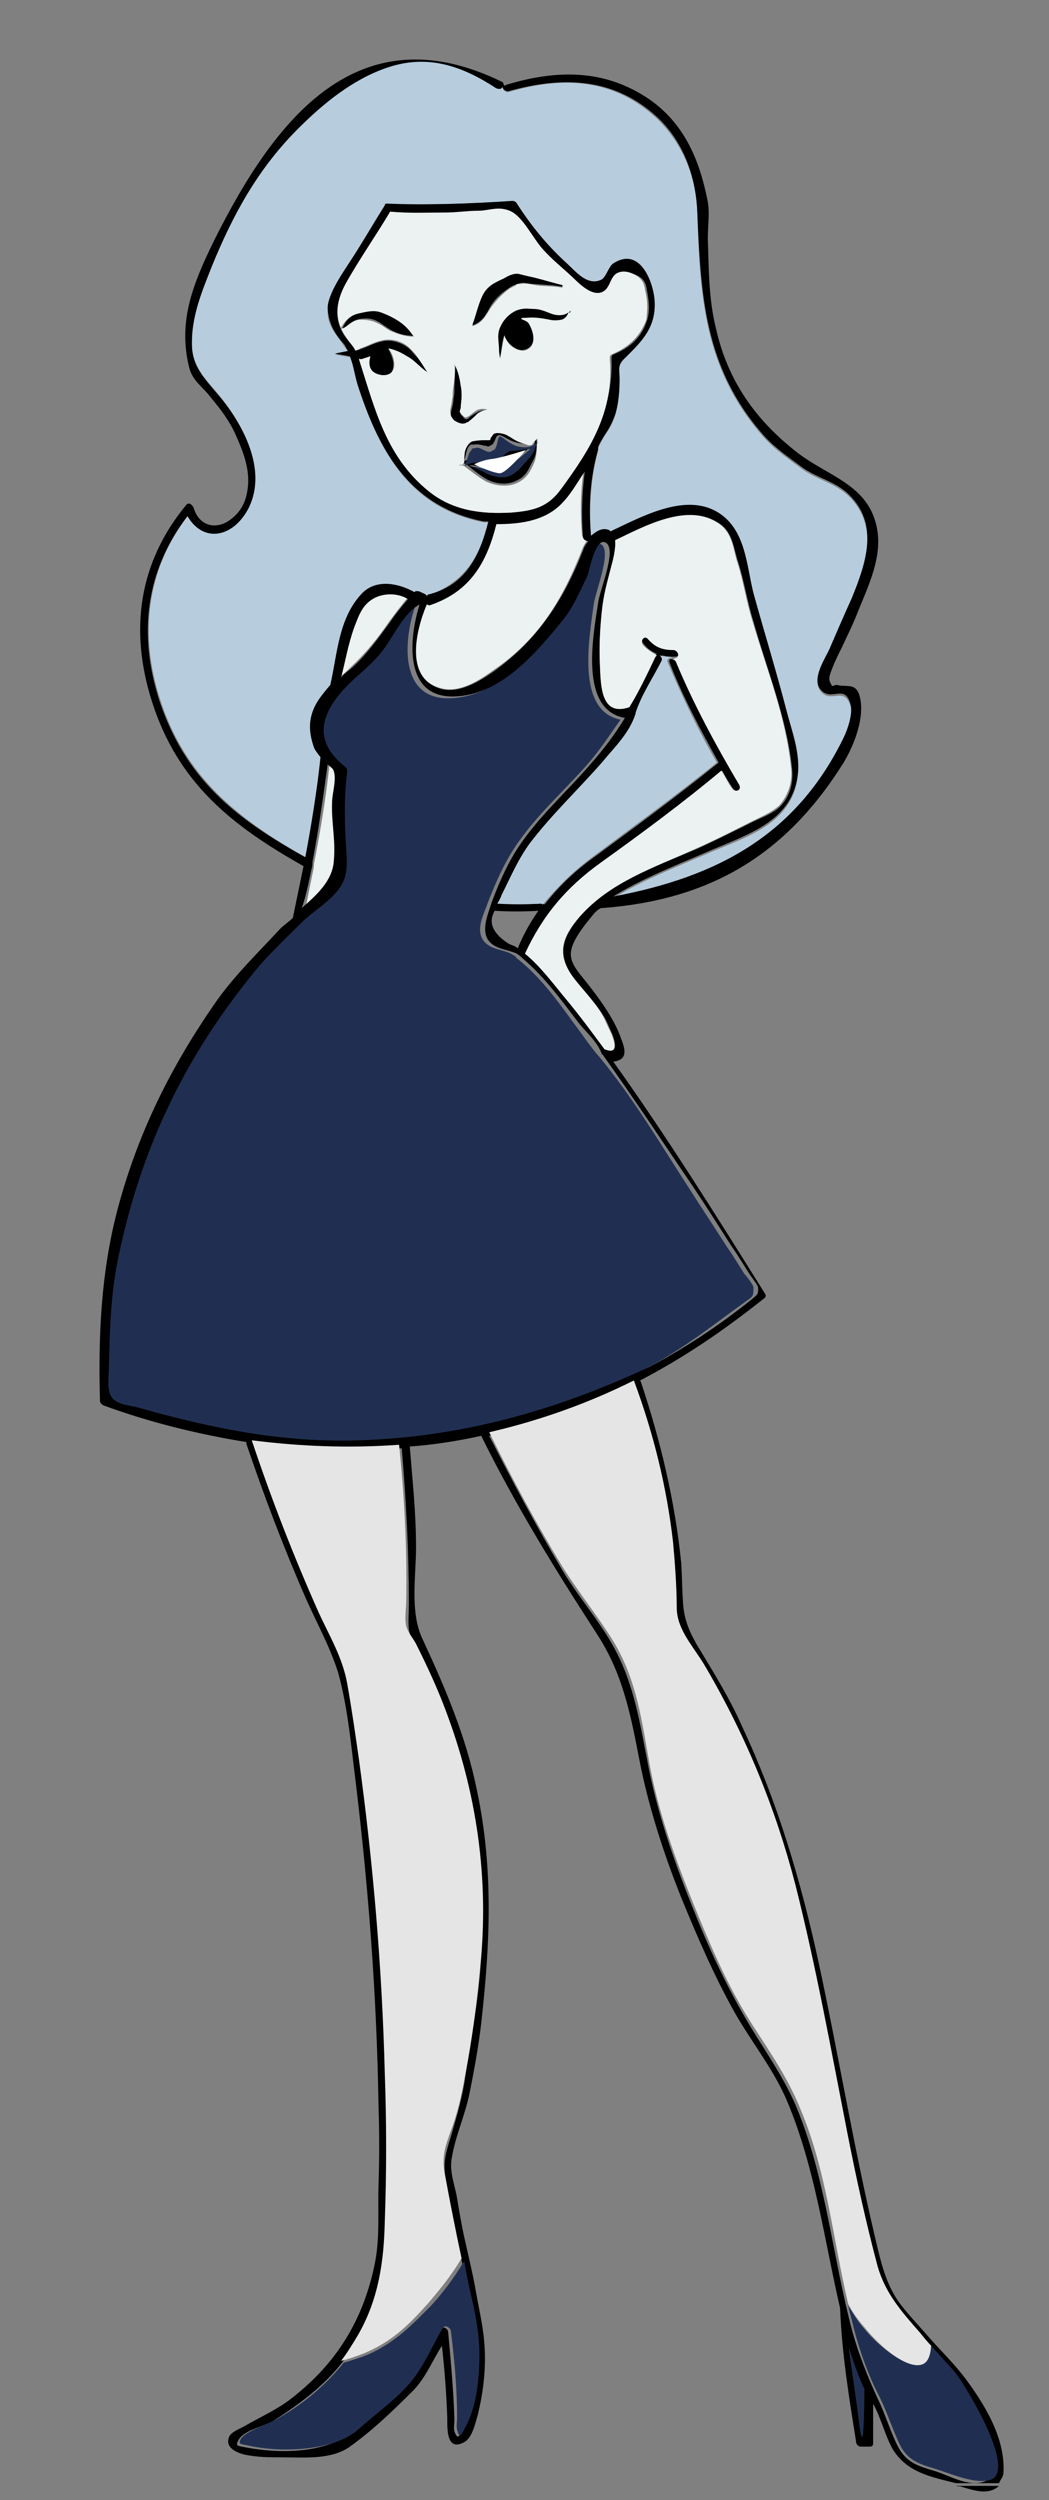 <?xml version="1.0" encoding="utf-8"?>
<!-- Generator: Adobe Illustrator 22.1.0, SVG Export Plug-In . SVG Version: 6.00 Build 0)  -->
<svg version="1.1" id="Layer_2_1_" xmlns="http://www.w3.org/2000/svg" xmlns:xlink="http://www.w3.org/1999/xlink" x="0px" y="0px"
	 viewBox="0 0 117.5 280" style="enable-background:new 0 0 117.5 280;" xml:space="preserve">
<rect x="0" y="0" width="117.5" height="280" fill="#808080" stroke="none"/>
<style type="text/css">
	.st0{fill:#EBF2F1;}
	.st1{fill:#B7CDDE;}
	.st2{fill:#202F51;}
	.st3{fill:none;}
	.st4{fill:#E5E5E5;}
	.st5{fill:#FFFFFF;}
</style>
<g>
	<g>
		<path class="st0" d="M39.7,70c-0.7,1.9-1.1,3.8-1.5,5.7c0.4-0.3,0.7-0.6,1.1-1c1.7-1.6,3-3.2,4.3-5.1c0.6-0.8,1.4-1.9,2.1-2.7
			c-1.2-0.5-2.5-0.7-3.8-0.1S40.1,68.8,39.7,70z"/>
		<path class="st0" d="M62.6,56.6c-1.9,1.7-4.5,1.9-7,2c-1.1,4.5-3.1,7.6-7.6,9.1c-0.1,0-0.2-0.1-0.3-0.1c-1.3,3.1-2.4,8.5,1.8,9.5
			c2,0.5,4.2-0.9,5.7-2c5.2-3.5,7.9-8.1,10.1-13.8c0.1-0.2,0.3-0.6,0.5-0.8c-0.2-0.1-0.5-0.2-0.6-0.5c-0.2-2.5-0.2-4.9,0.2-7.4
			C64.6,54,63.9,55.4,62.6,56.6z"/>
		<path class="st0" d="M37.6,96.4c0.1-2.3-0.4-4.3-0.2-6.4c0.1-1,0.5-2.7,0.2-3.4c-0.3-0.7-0.4-0.4-0.7-0.9c-0.4,3.7-1,7.3-1.7,10.9
			c-0.1,0.3,0,0.4-0.1,0.8c-0.3,1.4-0.6,3-0.9,4.4C35.7,100.4,37.5,98.7,37.6,96.4z"/>
		<path class="st1" d="M36,84.9c-0.3-0.3-0.5-0.6-0.7-1c-0.4-1.1-0.6-2.2-0.4-3.3c0.3-1.6,1.2-2.6,2.2-3.8c0.8-3.6,0.9-7.4,3.5-10.2
			c1.5-1.6,4-1.2,5.8-0.2c0.1,0,0.1-0.1,0.2-0.1s0.4,0,0.5,0.1s0.5,0.2,0.6,0.3c0.1,0.1,0.1,0.1,0.1,0.1l0.1-0.1
			c4-1.4,5.8-4.2,6.8-8.2c-0.2,0-0.3,0-0.5,0c-8.1-1.6-11.5-7.5-14-14.9c-0.5-1.4-0.5-2.3-1-3.6c-0.6-0.1-1.1-0.2-1.7-0.3
			c0.5-0.1,1-0.2,1.5-0.2c-0.1-0.3-0.3-0.5-0.5-0.8c-0.9-1.4-1.9-2.2-1.8-4.1c0.1-1.9,1.5-3.7,2.5-5.3c1.4-2.1,2.5-4.2,3.9-6.3l0,0
			l0,0c0.1-0.1-0.4,0,0.2-0.1c-0.3,0,0,0,0,0c0.4,0-1.6,0,0.4,0c-1.1,0,0,0,0,0c1.9,0,10.7,0,13.6-0.4c0.1,0,0.5,0.1,0.6,0.3
			c1.6,2.5,3.3,4.6,5.6,6.7c0.9,0.9,2.3,2.7,3.9,1.8c0.5-0.3,0.8-1.4,1.3-1.8c2.8-1.9,4.4,1.7,4.6,3.9c0.3,3.1-1.2,4.7-3.2,6.6
			c-1,1-0.7,1.3-0.7,2.5S69.3,45,69,46.2c-0.2,0.8-0.6,1.6-1,2.2s-0.7,1.1-1,1.8c0,0.1,0,0.2,0,0.3c-0.9,3.2-1,6.4-0.8,9.7
			c0.6-0.6,1.3-1,2.1-0.6c0,0,0,0.1,0.1,0.1c3.4-1.6,8.1-4.2,11.7-2.3s3.5,6.4,4.4,9.6c1.2,4.4,2.3,8.2,3.5,12.4
			c0.7,2.4,1.6,4.6,1.4,7.1c-0.4,5.8-5.8,7.2-10.4,9.2c-3.5,1.5-6.8,2.8-10,4.7c-0.1,0.1-0.2,0.1-0.3,0.2
			c11.7-2.2,20.4-6.9,25.8-17.8c0.5-1,1-2.7,0.8-3.6c-0.7-2.5-2.2-0.3-3.4-1.8c-1-1.3,0.5-3.3,1-4.5c0.9-2,1.7-3.6,2.5-5.7
			c1.6-3.9,3.1-8.2-0.3-11.6c-1.5-1.5-3.7-1.9-5.3-3.1c-1.6-1.2-3.1-2.2-4.4-3.7c-6.5-7.5-7-15.4-7.3-25c-0.1-3.9-1.6-7.7-4.5-10.5
			c-4.8-4.5-10.5-4.8-16.6-3c-0.3,0.1-0.7-0.2-0.7-0.5c-0.2,0.2-0.3,0.2-0.6,0C51.8,7.3,47.8,6,43.3,7.5c-3.9,1.3-7.1,4-9.9,6.8
			c-4.5,4.5-7.3,9.7-9.7,15.5c-1.1,2.8-2.2,5.7-2.2,8.7c0,2.5,1.4,3.8,3,5.7c2.8,3.4,5.3,8.3,3.4,12.5c-1.6,3.5-5,4.1-6.8,1
			c-4.7,6.1-5.5,13.3-3.2,20.5C20.7,87,26.5,91.6,34.2,96C34.9,92.4,35.4,88.7,36,84.9z"/>
		<path class="st2" d="M96.1,270.2c0.1,0.9,0.5,4.4,0.6,1.7c0.1-1.3,0.1-3.1,0.1-4.5c-0.6-1.5-1.2-3-1.7-4.5
			C95.4,265.3,95.8,267.9,96.1,270.2z"/>
		<path class="st2" d="M83.6,145.7c0.7-0.5,0.8-0.5,0.8-1.5c0-0.3-0.8-1.3-1-1.5c-0.7-1.1-1.3-2.1-2-3.1c-1.4-2.2-2.8-4.3-4.2-6.5
			c-3.3-5.1-6.3-10.2-10.2-14.9l-0.1-0.1c-1-1.2-1.7-2.3-2.7-3.6c-1.8-2.5-3.7-5.1-6.2-7.1c-0.1-0.1-0.2-0.1-0.2-0.2
			s-0.3-0.2-0.4-0.3c-1-0.6-2.4-0.5-3.2-1.5s-0.3-2.4,0.1-3.4c0.2-0.5,0.2-0.5,0.3-0.8c0.7-1.8,1.5-3.7,2.5-5.4
			c2.3-3.9,5.7-6.8,8.7-10.2c1.4-1.6,2.5-3.3,3.7-5c-5-1-3.5-9.1-3-12.9c0.2-1.5,2-5.8,0.9-6.7s-1.8,3.2-2.1,3.7
			c-1,1.7-1.6,3.4-2.8,5c-3.1,3.8-6.9,8.4-12.2,8.5c-5.6,0.1-5.1-6.5-3.8-10.3c-1.6,0.8-2.9,3.5-3.8,4.8c-1.3,1.7-2.3,2.5-3.7,3.8
			c-3.3,3.1-4.8,6.5-0.8,9.7c0.2,0.1,0.2,0.4,0.2,0.5c-0.5,3.1-0.2,5.9-0.1,9c0,1.4,0.2,2.8-0.8,4.1c-1,1.3-2.8,2.5-4.1,3.7l0,0
			c-0.1,0.1-0.1,0.1-0.2,0.2c-1.6,1.5-3.2,3-4.6,4.7c-8.1,9.8-13.2,20.1-15.8,32.6c-0.9,4.2-0.9,8.3-1.1,12.5c0,1-0.3,2.8,0.4,3.5
			s2.3,0.9,3.1,1.1c8.2,2.3,16.2,3.9,24.7,3.6c11.3-0.3,21.8-3.1,31.8-8.1C76.3,151.3,79.7,148.5,83.6,145.7z"/>
		<path d="M107.7,278.5c1.4,0.4,3,1,4.2-0.1c-1.6,0-3.2,0-4.8,0C107.3,278.5,107.5,278.4,107.7,278.5z"/>
		<path d="M108.3,266.6c-1.4-1.9-2.9-3.3-4.3-4.9c-1.2-1.4-2.4-2.6-3.4-4c-1.5-2.2-2-4.7-2.6-7.2c-2.4-10.2-4.1-20.5-6.3-30.7
			c-2-9.2-4.6-18-8.6-26.5c-1.4-3.2-3.3-6.2-5.1-9.2c-0.9-1.6-1.4-2.9-1.5-4.7c-0.1-1.5-0.1-2.9-0.2-4.4c-0.7-6.9-2.3-13.6-4.5-20.2
			c0-0.1-0.1-0.1-0.1-0.2c5-2.6,9.5-5.7,13.9-9.2c0.2-0.1,0.2-0.4,0.1-0.5c-5.5-8.8-11-17.6-17-26c1.4-0.2,1.5-1,0.9-2.5
			c-0.8-2.4-2.7-4.9-4.4-7c-1.3-1.6-1.7-2.5-0.7-4.3c0.4-0.7,0.9-1.4,1.4-2s0.8-1.1,1.4-1.4h0.1c12.1-0.9,20.6-5.9,27.1-16.3
			c1.2-2,2.4-5.1,1.8-7.4c-0.4-1.6-1.5-1-2.6-1.3c-0.2,0-0.4,0.2-0.5,0.1c-0.5-0.7-0.3-1.1,0-1.9s0.7-1.6,1.1-2.4
			c0.6-1.3,1.3-2.7,1.8-4c1.2-3,2.8-6.2,2.1-9.5c-1-4.8-5.6-5.7-9-8.4c-4.6-3.6-7.7-8-9-13.8c-0.8-3.2-0.8-6.4-0.9-9.5
			c-0.1-1.8,0.3-3.4-0.1-5.1c-0.9-4.4-2.6-8.4-6.5-11.1c-5-3.4-10.4-3.3-16-1.6c-0.1,0-0.1,0.1-0.2,0.1c-0.1-0.1-0.1-0.3-0.2-0.4
			C40,1.2,30.7,13.5,24,26.9c-2.4,4.9-4.1,9.1-2.8,14.3c0.4,1.5,1.5,2.1,2.4,3.3c1,1.2,2.1,2.6,2.8,4.2c0.9,2,1.7,4.1,1.3,6.3
			c-0.2,1.3-0.8,2.4-1.9,3.2c-1.6,1.2-3.5,0.7-4.1-1.3c-0.1-0.3-0.5-0.7-0.8-0.4c-5.4,6.5-6.4,14.1-3.9,22c2.9,9.2,9,14,17,18.5
			c-0.4,1.9-0.8,3.9-1.2,5.8l0,0c-0.4,0.4-1,0.8-1.4,1.2c-2.4,2.6-4.9,5-7,7.9c-5.2,7.4-9,15-11.3,23.8c-1.8,7-2.1,14-1.9,21.2
			c0,0.2,0.2,0.4,0.4,0.5c5.2,1.9,10.5,3.2,16,4.1c0,0.1,0,0.1,0,0.2c2,5.9,4.2,11.7,6.7,17.4c1.2,2.7,2.7,5.4,3.6,8.3
			c0.9,3.3,1.3,6.8,1.7,10.2c1.6,12.8,2.6,25.4,2.8,38.3c0.1,2.9,0.1,5.8,0,8.8s0.2,6.1-0.5,9.2c-1.3,6-4.2,10.7-9,14.5
			c-1.7,1.4-3.6,2.2-5.5,3.3c-0.5,0.3-1.7,0.7-1.8,1.4c-0.3,1.1,1,1.6,1.8,1.8c1.5,0.3,2.7,0.3,4.2,0.3c2.5,0,5.5,0.3,7.6-1.2
			c2.5-1.8,4.7-3.9,6.8-6c1.6-1.5,2.3-3.4,3.5-5.3c0.3,2.7,0.5,5.3,0.6,8.1c0,1.2-0.1,3.8,1.9,2.7c0.9-0.5,1.2-2,1.5-3
			c0.6-2.4,0.9-4.9,0.8-7.3c-0.1-2.4-0.6-4.3-1-6.6c-0.4-2.3-1-4.6-1.5-7c-0.2-1.1-0.4-2.1-0.6-3.4c-0.2-1.3-0.9-3-0.6-4.5
			c0.4-2.5,1.5-4.8,2-7.3s1-5.2,1.3-7.8c1-8.9,1.4-17.3-0.5-26.2c-1.2-5.9-3.5-11.3-6.1-16.9c-1.4-3-0.7-7-0.7-10.2
			c0-3.9-0.4-7.5-0.7-11.3c2.7-0.2,5.3-0.6,8-1.2c3.8,7.7,8.3,15,12.9,22.1c2.9,4.4,3.8,8.9,4.8,14.1c1,5.2,2.7,10.5,4.7,15.5
			c1.8,4.4,3.7,8.8,6,12.9c2,3.5,4.4,6.4,5.9,10c3.1,7.4,4.1,15.3,5.9,23.1c0.2,5.1,1,10,1.8,15c0,0.2,0.2,0.5,0.5,0.5s0.7,0,1,0
			s0.4-0.1,0.4-0.4c0-1.4,0-2.9,0-4.4c0.9,1.6,1.3,3.5,2.2,5.1c1.6,2.6,4.3,3.1,7.1,3.8c1.6,0,3.2,0,4.8,0c0.2-0.5,0.5-0.7,0.5-1.2
			C112.6,273.2,110.5,269.6,108.3,266.6z M64.9,102.7c-1.9,2.3-2.5,4.1-0.8,6.6c1.1,1.6,2.7,3,3.7,4.8c0.2,0.4,0.3,0.6,0.6,1.3
			c0.3,0.6,1.2,2.9-0.6,2.1c-1.4-1.9-2.8-3.8-4.3-5.6c-1.5-1.8-2.8-3.6-4.6-5.1c2-4.4,4.7-7.4,8.5-10.2c4.6-3.3,9.2-6.6,13.5-10.3
			c0.3,0.6,0.8,1.4,1.2,2s1.1,0.2,0.8-0.4c-2.6-4.4-5.1-9-7-13.8c-0.2-0.5-1.1-0.5-0.9,0.1c1.5,3.9,3.5,7.6,5.5,11.2
			c-4.7,3.8-9.6,7.4-14.5,11c-2,1.5-3.5,3-5,4.9c-0.1-0.1-0.2-0.1-0.3-0.1c-1.6,0.1-3.2,0-4.8,0c0.2-0.3,0.4-0.7,0.5-1
			c0.9-2,1.8-3.9,3.1-5.7c2.5-3.3,5.5-6,8.2-9.2c1.4-1.7,2.9-3.2,3.7-5.4v-0.1c0.6-2.1,2-3.8,2.9-5.8c0.1-0.2,0-0.5-0.2-0.6
			c0.6,0.1,1.2,0.2,1.8,0.1c0.6-0.2,0.3-0.9-0.3-0.9c-1.1,0.1-2-0.3-2.8-1.2C72.2,71,71.7,71.5,72,72c0.4,0.5,0.9,1,1.6,1.2
			c-0.1,0-0.2,0.1-0.2,0.2c-0.9,1.9-1.8,3.8-2.9,5.7c-3.2,1.1-3.2-2.5-3.3-4.6c-0.1-2.2,0-4,0.2-6s0.6-3.3,1.1-5.2
			c0.2-0.7,0.5-2,0.4-2.8c3.5-1.7,8.2-4.3,11.8-1.8c1.4,1,1.5,2.8,2,4.3c0.7,2.2,1,4.4,1.7,6.6c1.5,5.4,3.7,10.7,4.3,16.3
			c0.2,1.5-0.1,3.1-1.2,4.3c-0.8,0.9-2.1,1.3-3.1,1.8c-2.2,1.1-4.2,2.1-6.4,3.1C73.3,97.1,68.3,98.8,64.9,102.7z M58,106.2
			c-0.5-0.4-0.8-0.3-1.3-0.7c-0.6-0.4-1.5-1.2-1.6-2.1c-0.1-0.5,0.1-1,0.3-1.4c1.6,0.1,3.3,0.1,4.9,0
			C59.4,103.3,58.6,104.7,58,106.2z M17.8,78.3C15.5,71,16.3,63.9,21,57.8c1.8,3.1,5.2,2.4,6.9-1c2-4.2-0.6-9.2-3.4-12.5
			c-1.6-1.9-3-3.3-3-5.7c-0.1-3.1,1.1-5.9,2.2-8.7c2.4-5.9,5.2-11,9.7-15.5c2.8-2.8,6.1-5.5,9.9-6.8c4.6-1.6,8.5-0.2,12.3,2.3
			C56,10,56.1,10,56.3,9.7c0,0.3,0.4,0.6,0.7,0.5c6.1-1.7,11.8-1.5,16.6,2.9c2.9,2.7,4.3,6.5,4.5,10.5c0.4,9.5,0.8,17.5,7.3,25
			c1.3,1.5,2.8,2.5,4.4,3.7s3.8,1.6,5.3,3.1c3.4,3.3,1.9,7.7,0.3,11.6c-0.9,2-1.6,3.6-2.5,5.7c-0.5,1.1-2,3.3-1,4.5
			c1.2,1.5,2.8-0.8,3.4,1.8c0.2,0.9-0.3,2.6-0.8,3.6c-5.3,10.9-14.1,15.6-25.8,17.8c0.1-0.1,0.2-0.1,0.3-0.2c3.2-1.9,6.5-3.2,10-4.7
			c4.5-2,10-3.4,10.4-9.2c0.1-2.4-0.8-4.7-1.4-7.1c-1.1-4.2-2.3-8.1-3.5-12.4c-0.9-3.1-0.8-7.7-4.4-9.6s-8.3,0.7-11.7,2.3
			c-0.1,0-0.1-0.1-0.1-0.1c-0.8-0.4-1.5,0.1-2.1,0.6c-0.3-3.3-0.1-6.5,0.8-9.7c0-0.1,0-0.2,0-0.3c0.3-0.6,0.6-1.1,1-1.7
			c0.4-0.6,0.8-1.5,1-2.2c0.3-1.1,0.4-2.5,0.4-3.6c0-1.3-0.3-1.6,0.7-2.5c1.9-1.9,3.5-3.5,3.2-6.6c-0.3-2.3-1.8-5.7-4.6-3.9
			c-0.5,0.3-0.8,1.5-1.3,1.8c-1.6,0.8-2.9-0.9-3.9-1.8c-2.2-2-4-4.2-5.6-6.7c-0.1-0.2-0.3-0.3-0.5-0.3c-4.7,0.3-9.4,0.5-14.1,0.3
			l0,0c-0.1,0-0.1,0.1-0.1,0l0,0c0-0.1-0.1,0.2-0.1,0.2l0,0l0,0c0,0-3.2,5.3-3.9,6.3c-0.5,0.8-2.5,3.6-2.5,5.2
			c0.1,1.6,0.7,2.8,1.8,4c0.2,0.2,0.3,0.6,0.5,0.8c-0.5,0.1-1,0.2-1.5,0.3c0.6,0.1,1.1,0.2,1.7,0.3c0.5,1.3,0.5,2.1,1,3.6
			c2.4,7.3,5.9,13.3,14,14.9c0.1,0,0.4,0,0.5,0c-1,4-2.6,7.2-6.8,8.2c0,0,0,0.1-0.1,0.1s0,0-0.1-0.1s-0.4-0.2-0.6-0.3
			c-0.1-0.1-0.4-0.1-0.5-0.1s-0.1,0.1-0.2,0.1c-1.8-1-4.3-1.5-5.9,0.2c-2.6,2.8-2.7,6.7-3.5,10.2c-1,1.2-1.9,2.2-2.2,3.8
			c-0.2,1.1,0,2.2,0.4,3.3c0.2,0.4,0.5,0.7,0.7,1c-0.4,3.8-1,7.5-1.7,11.2C26.4,91.7,20.7,87.2,17.8,78.3z M65.3,60.1
			c0,0.3,0.3,0.5,0.6,0.5c-0.2,0.3-0.4,0.5-0.5,0.8c-2.2,5.7-5.1,10.2-10.1,13.8c-1.6,1.1-3.7,2.4-5.7,2c-4.3-1-3.1-6.4-1.8-9.5
			c0.1,0,0.2,0.1,0.3,0.1c4.5-1.5,6.4-4.7,7.5-9.1c2.5,0,5.1-0.3,7-2c1.3-1.2,2-2.6,2.9-3.9C65.2,55.2,65.1,57.6,65.3,60.1z
			 M62.8,54.7c-1.5,2.1-3.1,2.5-5.5,2.7C54,57.6,50.8,57.2,48,55c-4.7-3.8-6-9.2-7.8-14.8c0.2,0,0.1,0,0.3,0s0.6-0.2,0.9-0.3
			c-0.2,0.7-0.2,1.4,0.4,1.9c0.6,0.5,1.7,0.6,2.1-0.2c0.4-0.8,0-1.8-0.4-2.5c0.8,0.2,1.4,0.4,2.1,0.9c0.7,0.5,1.5,1.4,2.3,1.8
			c-0.4-0.6-0.7-1.3-1.2-1.8c-0.3-0.3-0.5-0.6-0.8-0.9c-0.8-0.7-2-1.1-3-0.9c-1,0.2-1.6,0.6-2.5,0.9c-0.2,0.1-0.4,0.1-0.6,0.2
			c-0.2-0.5-0.6-0.9-1-1.4c-1.4-1.9-1.3-3.9-0.1-6c1.5-2.7,3.4-5.4,5-8.1c2.1,0.1,4.1,0.1,6.2,0.1c1.2,0,2.4-0.1,3.7-0.2
			c1.2-0.1,2.5-0.6,3.7,0.1c1.5,0.8,2.3,2.8,3.5,4.1c1.2,1.3,2.5,2.4,3.8,3.6c0.7,0.6,1.7,1.5,2.6,1.3c1.3-0.2,1-1.7,2.1-2.2
			c0.7-0.3,2.1,0.1,2.6,0.6s0.5,1,0.6,1.5c0.2,1.1,0.3,2.1,0,3.1c-0.6,2-2,3.2-3.8,3.9c-0.2,0.1-0.2,0.3-0.2,0.5
			C68.7,46,66,50.2,62.8,54.7z M45.7,67.1c-0.7,0.8-1.5,1.8-2.1,2.7c-1.4,1.9-2.6,3.6-4.3,5.1c-0.4,0.3-0.8,0.6-1.1,1
			c0.5-1.9,0.8-3.8,1.5-5.7c0.5-1.3,0.9-2.5,2.2-3.2C43,66.4,44.6,66.4,45.7,67.1z M34.9,97.3C35,97,35,96.8,35,96.5
			c0.7-3.6,1.2-7.3,1.7-10.9c0.3,0.3,0.6,0.4,0.7,0.8c0.3,1-0.2,2.5-0.2,3.4c-0.1,2.3,0.4,4.2,0.2,6.5c-0.1,2.3-1.9,3.9-3.6,5.4
			C34.3,100.3,34.6,98.7,34.9,97.3z M46.8,184.6c1.2,2.4,2.3,4.7,3.2,7.2c3.2,9.4,4.6,18.7,3.8,28.7c-0.3,4.2-1.1,8.1-1.7,12.2
			c-0.3,2.2-1,4.5-1.6,6.6c-0.5,1.6-0.9,2.8-0.6,4.5c0.8,4.5,1.8,9,2.6,13.6c0.4,2.3,0.9,4.2,0.9,6.7s-0.4,5.5-1.5,7.8
			c-0.4,0.8-0.6,1.5-1,0.4c-0.1-0.4,0-0.9,0-1.3c-0.1-3.3-0.4-6.5-0.7-9.8c0-0.4-0.6-0.8-0.9-0.3c-1.2,1.9-1.8,3.9-3.4,5.7
			c-1.9,2.1-3.9,3.8-6.3,5.7c-3.2,2.5-8.3,2.5-12,1.8c-0.9-0.2-1.3-0.1-0.9-0.8c0.6-1.2,3.1-1.6,4.1-2.3c3.9-2.5,7.1-5.1,9.3-9.1
			s2.9-8.2,3.1-12.7c0.2-5.5,0.2-11.1,0.1-16.6c-0.3-11.8-1.3-23.5-2.8-35.2c-0.4-2.8-0.8-5.6-1.3-8.4c-0.5-2.8-2-5.4-3.2-8
			c-2.8-6.3-5.2-12.8-7.5-19.3c5.5,0.7,10.9,0.9,16.5,0.5c0.5,5.9,0.8,11.6,0.8,17.5c0,0.8-0.1,1.9,0,2.8
			C45.9,183.3,46.4,183.9,46.8,184.6z M40.4,161.3c-8.7,0.3-16.5-1.3-24.7-3.6c-0.9-0.3-2.4-0.3-3.1-1.1c-0.7-0.8-0.4-2.5-0.4-3.5
			c0.1-4.3,0.2-8.3,1.1-12.5c2.6-12.4,7.7-22.8,15.8-32.5c1.5-1.7,3-3.1,4.6-4.7c0.1-0.1,0.1-0.1,0.2-0.2c0.1-0.1,0,0,0,0
			c1.4-1.3,3-2.2,4.1-3.7c0.9-1.2,0.9-2.6,0.8-4.1c-0.2-3-0.3-6,0.1-9c0-0.2-0.1-0.4-0.2-0.5c-4.1-3.2-2.5-6.6,0.8-9.7
			c1.5-1.4,2.4-2,3.7-3.8c0.9-1.3,2.2-3.9,3.8-4.7c-1.2,3.8-1.8,10.4,3.8,10.3c5.2-0.1,9.1-4.7,12.2-8.5c1.3-1.6,1.9-3.2,2.8-5
			c0.2-0.5,0.9-4.5,2.1-3.7S67.2,66,67,67.5c-0.6,3.9-2.1,12,3,12.9c-1.1,1.8-2.3,3.4-3.7,5c-2.9,3.4-6.3,6.3-8.7,10.2
			c-1,1.7-1.8,3.5-2.5,5.4c-0.1,0.3-0.1,0.3-0.3,0.9c-0.3,0.9-0.8,2.4-0.1,3.4s2.1,1,3.2,1.5c0.1,0.1,0.3,0.2,0.4,0.3
			s0.1,0.1,0.2,0.2c2.4,2,4.3,4.6,6.2,7.1c1,1.3,2.1,2.1,2.7,3.6c0,0,0,0.1,0.1,0.1C71,123,74.3,128,77.7,133
			c1.4,2.1,2.8,4.3,4.2,6.5c0.7,1,1.3,2,2,3.1c0.1,0.2,0.9,1.2,1,1.5c0.1,0.9-0.1,0.9-0.8,1.5c-3.5,2.8-7.4,5.4-11.4,7.5
			C62.2,158,51.8,160.9,40.4,161.3z M96.7,271.9c-0.1,2.7-0.5-0.8-0.6-1.7c-0.3-2.3-0.7-4.9-1-7.2c0.5,1.5,1,3,1.7,4.5
			C96.8,268.8,96.8,270.6,96.7,271.9z M110.3,277.9c-1.8,0.7-4-0.7-5.7-1.2s-3-0.9-3.9-2.5s-1.5-3.8-2.4-5.6
			c-1.1-2.4-2.1-4.9-2.8-7.4c-2.2-8.2-2.9-16.6-6-24.5c-1.3-3.4-3.4-6.4-5.3-9.5c-2.3-3.8-4.2-7.7-5.9-11.8
			c-2.3-5.6-4.4-11.3-5.6-17.2c-1-5-1.6-9.6-4.1-14c-1.7-3-4-5.6-5.7-8.5c-2.9-4.9-5.5-9.8-8.1-14.9c5.6-1.4,11-3.2,16.2-5.8
			c2.1,6,3.6,11.9,4.4,18.2c0.3,2.4,0.3,4.7,0.4,7.2c0.1,2.6,2,4.5,3.2,6.8c4.4,7.7,7.7,15.7,10,24.3c2.4,9.1,4,18.4,5.8,27.7
			c1,5,2,10,3.4,15c0.9,3.1,2.7,5,4.8,7.5c1.3,1.6,2.5,2.5,4.1,4.5C108.3,267.9,114.1,276.4,110.3,277.9z"/>
		<path d="M53,36.4c1.1-0.4,1.5-1.3,2-2.2c0.6-0.9,1.2-1.4,2.1-2c0.3-0.2,0.3-0.2,0.6-0.3c0.3-0.1,0.2-0.1,0.6-0.2s1,0.1,1.5,0.1
			c1,0.1,2.1,0.1,3.1,0.3c0,0,0.1,0,0.1-0.1c0-0.1,0-0.1-0.1-0.1s0,0,0,0c-1-0.4-2-0.5-3.1-0.9c-0.5-0.2-1.1-0.4-1.7-0.4
			c-0.3,0-0.7,0.1-0.9,0.1c-0.3,0.1-0.6,0.3-0.8,0.4c-1,0.5-1.9,1-2.4,1.9c-0.5,1-1.4,2.1-1.1,3.1C53,36.2,52.9,36.3,53,36.4
			C52.9,36.4,53,36.4,53,36.4z"/>
		<path d="M44.8,35.9c-0.6-0.4-1.3-0.8-2-1c-0.8-0.3-1.5-0.2-2.4,0.1c-0.9,0.2-1.6,0.7-2,1.7v0.1c0.1,0,0,0.1,0.1,0
			c0.6-0.6,1.2-1,2-1.1s1.3,0,2,0.4c0.6,0.4,1.1,0.8,1.8,1.1s1.4,0.4,2.1,0.4l0,0l0,0c0.1,0,0.1,0,0-0.1
			C46,36.9,45.4,36.4,44.8,35.9z"/>
		<path d="M62.6,35.2c-0.5-0.1-0.9-0.2-1.3-0.3c-0.5-0.1-1-0.3-1.5-0.3s-0.9-0.1-1.4,0c-1.1,0.2-1.9,1-2.4,1.9
			c-0.4,0.9-0.2,1.7-0.2,2.6c0,0.4,0.1,0.6,0.2,1c0.2-0.9,0.2-1.8,0.5-2.6c0.1,0.4,0.3,0.7,0.6,1c0.6,0.7,1.6,1,2.3,0.3
			s0.2-2.1-0.1-2.6s-0.5-0.3-0.9-0.6c0.2,0,0.4,0,0.6,0c0.9-0.1,1.7,0.1,2.6,0.2c0.4,0.1,0.9,0.2,1.4,0s0.8-0.5,0.9-1
			c0,0,0,0.2-0.1,0.1c-0.1,0,0-0.2,0.1-0.2C63.4,35,63.1,35.3,62.6,35.2z"/>
		<path d="M52.2,47.6c0.1,0,0.1-0.1,0.2-0.1c0.1,0,0.2-0.1,0.2-0.1c0.4-0.3,0.6-0.6,1-0.9c0.4-0.3,0.7-0.4,1.1-0.4
			c-0.4-0.3-0.9-0.1-1.3,0.1c-0.4,0.2-0.8,0.5-1,0.7c-0.3,0.1-0.1,0.1-0.3,0s-0.2-0.2-0.3-0.3s-0.2-0.1-0.2-0.3s0-0.2,0.1-0.4
			c0-0.3,0.1-0.9,0.1-1.3c0-0.4,0-0.8-0.1-1.2c-0.1-0.8-0.3-1.6-0.7-2.4c0,0.7-0.1,1.8-0.1,2.4c0,0.6,0,0.7-0.1,1.2
			c0,0.4-0.1,0.8-0.2,1.2c-0.1,0.4-0.1,0.6-0.1,0.9c0.1,0.3,0.3,0.6,0.5,0.8s0.5,0.3,0.7,0.3C51.9,47.7,52.1,47.6,52.2,47.6z"/>
		<path d="M60.1,49.2L60.1,49.2L60.1,49.2c0,0-0.1,0.1-0.2,0.1c0,0.2,0,0.4-0.1,0.5c-0.1,0.2-0.2,0.5-0.2,0.6
			c-0.2,0.4-0.3,0.5-0.6,0.9c-0.6,0.7-1,1.3-1.9,1.8s-1.9,0.3-2.8-0.2c-0.6-0.3-1.2-0.6-1.8-0.8c1.1,0,1.9,0.4,2.9,0.6
			c0.7,0.1,1.8-0.9,2.3-1.3c0.5-0.4,1-0.7,1.5-1.2c-0.7,0-1.3,0.1-2.1,0.2s-1.3,1-2,1c-1.4-0.1-2.1-0.1-3.4,0.3l0,0l0,0
			c-0.1,0-0.3,0.1-0.4,0.1c0.2,0.2,0.4,0,0.6,0.1c0,0,0,0,0.1,0h1h-0.9c0.8,0.6,1.3,1.1,2.3,1.7c1,0.6,2.4,0.8,3.5,0.2
			c1.1-0.5,1.3-1.3,1.8-2.2s0.4-1.7,0.4-2.7C60.1,49.1,60.2,49.1,60.1,49.2z"/>
		<path d="M52,51.9c0.7,0,1.3,0.1,1.8,0.4c0.5,0.1,1,0.3,1.6,0.4c0.7,0.1,1.8-0.9,2.3-1.3c0.5-0.4,1-0.7,1.5-1.2
			c-0.7,0-1.3,0.1-2.1,0.2s-1.3,1-2,1c-1.4-0.1-2.1-0.1-3.4,0.3l0,0l0,0c-0.1,0-0.3,0.1-0.4,0.1C51.6,52,51.8,51.8,52,51.9z"/>
		<path d="M59.9,49.3c0-0.1,0-0.2,0-0.3s0.1-0.1,0.1-0.1c-0.3,0.3-0.5,0.5-0.8,0.6c0.1,0,0.2,0,0.3,0C59.7,49.4,59.8,49.3,59.9,49.3
			z"/>
		<path d="M52.3,50.4c0.1-0.3,0.2-0.4,0.3-0.5s0.1-0.1,0.2-0.1c0.1-0.1,0.1,0,0.2,0c0.4-0.1,0.9,0,1.2,0.1c0.3,0,0.2,0,0.4,0.1
			c0.2,0,0.3-0.1,0.5-0.2s0.4-0.7,0.5-0.9c0.2-0.2,0.3-0.2,0.6-0.1s1,0.6,1.5,0.7c0.6,0.2,1.1,0.2,1.6,0c-0.1,0-0.2,0-0.3,0
			c-0.3,0-0.9-0.3-1.2-0.4s-0.9-0.4-1.2-0.6s-0.6-0.2-0.9-0.2c-0.3,0-0.3,0-0.5,0.1s-0.3,0.2-0.3,0.3c-0.1,0.1,0,0.2-0.2,0.3
			s-0.1,0-0.4,0s-0.8,0-1.3,0.1s-1,0.6-1,1.1c-0.1,0.5,0,1-0.1,1.5l0,0C52.1,51.4,52.2,50.7,52.3,50.4z"/>
		<path d="M51.9,51.7C51.9,51.7,51.8,51.7,51.9,51.7C51.8,51.7,51.8,51.7,51.9,51.7C51.8,51.7,51.9,51.7,51.9,51.7z"/>
		<path d="M51.9,51.7C51.9,51.7,51.8,51.7,51.9,51.7C51.8,51.7,51.8,51.7,51.9,51.7C51.8,51.7,51.9,51.7,51.9,51.7z"/>
		<path d="M52.3,50.4c0.1-0.3,0.2-0.4,0.3-0.5s0.1-0.1,0.2-0.1c0.1-0.1,0.1,0,0.2,0c0.4-0.1,0.9,0,1.2,0.1c0.3,0,0.2,0,0.4,0.1
			c0.2,0,0.3-0.1,0.5-0.2s0.4-0.7,0.5-0.9c0.2-0.2,0.3-0.2,0.6-0.1s1,0.6,1.5,0.7c0.6,0.2,1.1,0.2,1.6,0c-0.1,0-0.2,0-0.3,0
			c-0.3,0-0.9-0.3-1.2-0.4s-0.9-0.4-1.2-0.6s-0.6-0.2-0.9-0.2c-0.3,0-0.3,0-0.5,0.1s-0.3,0.2-0.3,0.3c-0.1,0.1,0,0.2-0.2,0.3
			s-0.1,0-0.4,0s-0.8,0-1.3,0.1s-1,0.6-1,1.1c-0.1,0.5,0,1-0.1,1.5l0,0C52.1,51.4,52.2,50.7,52.3,50.4z"/>
	</g>
	<g>
		<path class="st1" d="M73.9,73.4c0.2,0.2,0.3,0.4,0.2,0.6c-1,2-2.2,3.7-2.9,5.8v0.1c-0.7,2.2-2.3,3.7-3.7,5.4
			c-2.7,3.1-5.7,5.9-8.2,9.2c-1.3,1.8-2.1,3.7-3.1,5.7c-0.1,0.3-0.3,0.7-0.5,1c1.6,0.1,3.2,0.1,4.8,0c0.1,0,0.2,0,0.3,0.1
			c1.6-1.9,3.1-3.4,5-4.9c4.8-3.6,9.8-7.2,14.5-11c-2.1-3.6-3.9-7.4-5.5-11.2c-0.2-0.4,0.2-0.5,0.3-0.5c0.1,0,0.1-0.1,0-0.1
			C74.8,73.6,74.3,73.5,73.9,73.4z"/>
		<path class="st0" d="M88.6,85.9C88,80.2,85.9,75,84.3,69.6c-0.7-2.2-1-4.4-1.7-6.6c-0.5-1.5-0.5-3.2-2-4.3
			c-3.4-2.5-8.3,0.2-11.7,1.8c0.1,0.8-0.2,2.1-0.4,2.8c-0.5,2-0.9,3.3-1.1,5.3s-0.3,3.8-0.2,6s0.1,5.7,3.3,4.6
			c1.1-1.8,2-3.7,2.9-5.6c0.1-0.1,0.1-0.2,0.2-0.2c-0.5-0.3-1.2-0.7-1.6-1.2c-0.3-0.5,0.2-1.1,0.6-0.6c0.8,0.9,1.6,1.2,2.8,1.2
			c0.5,0,0.8,0.7,0.3,0.9c-0.2,0.1-0.5,0.1-0.5,0s-0.1,0.1,0,0.1s0.4,0.1,0.5,0.3c2,4.8,4.5,9.4,7.1,13.8c0.3,0.6-0.4,0.9-0.8,0.4
			s-0.8-1.4-1.2-2c-4.3,3.6-8.9,7-13.5,10.3c-3.9,2.8-6.5,5.9-8.5,10.2c1.8,1.5,3.1,3.3,4.6,5.1c1.5,1.8,2.9,3.7,4.3,5.6
			c1.9,0.8,0.9-1.5,0.6-2.1s-0.4-0.9-0.6-1.3c-0.9-1.8-2.5-3.3-3.6-4.8c-1.8-2.5-1.1-4.4,0.8-6.6c3.4-3.9,8.3-5.5,12.9-7.6
			c2.3-1,4.2-2,6.4-3.1c1-0.5,2.2-1,3.1-1.8C88.4,88.9,88.8,87.4,88.6,85.9z"/>
	</g>
	<g>
		<path class="st3" d="M52,51.8L52,51.8l0.1-0.2C51.9,51.5,51.9,51.8,52,51.8z"/>
		<path class="st3" d="M44.8,35.9c-0.6-0.4-1.3-0.8-2-1c-0.8-0.3-1.5-0.2-2.4,0.1c-0.9,0.2-1.6,0.7-2,1.7v0.1c0.1,0,0,0.1,0.1,0
			c0.6-0.6,1.2-1,2-1.1s1.3,0,2,0.4c0.6,0.4,1.1,0.8,1.8,1.1s1.4,0.4,2.1,0.4l0,0l0,0c0.1,0,0.1,0,0-0.1
			C46,36.9,45.4,36.4,44.8,35.9z"/>
		<path class="st3" d="M52.2,47.6c0.1,0,0.1-0.1,0.2-0.1c0.1,0,0.2-0.1,0.2-0.1c0.4-0.3,0.6-0.6,1-0.9c0.4-0.3,0.7-0.4,1.1-0.4
			c-0.4-0.3-0.9-0.1-1.3,0.1c-0.4,0.2-0.8,0.5-1,0.7c-0.3,0.1-0.1,0.1-0.3,0s-0.2-0.2-0.3-0.3s-0.2-0.1-0.2-0.3s0-0.2,0.1-0.4
			c0-0.3,0.1-0.9,0.1-1.3c0-0.4,0-0.8-0.1-1.2c-0.1-0.8-0.3-1.6-0.7-2.4c0,0.7-0.1,1.8-0.1,2.4c0,0.6,0,0.7-0.1,1.2
			c0,0.4-0.1,0.8-0.2,1.2c-0.1,0.4-0.1,0.6-0.1,0.9c0.1,0.3,0.3,0.6,0.5,0.8s0.5,0.3,0.7,0.3C51.9,47.7,52.1,47.6,52.2,47.6z"/>
		<path class="st3" d="M60.2,49.1L60.2,49.1C60.1,49.2,60.2,49.2,60.2,49.1L60.2,49.1c-0.2,0.2-0.4,0.3-0.6,0.3s-0.3,0.1-0.6,0
			c-0.3,0-0.9-0.3-1.2-0.4s-0.9-0.4-1.2-0.6c-0.3-0.2-0.6-0.2-0.9-0.2c-0.3,0-0.3,0-0.5,0.1s-0.3,0.2-0.3,0.3
			c-0.1,0.1,0,0.2-0.2,0.3s-0.1,0-0.4,0C54,48.9,53.5,49,53,49c-0.5,0.1-1,0.6-1,1.1c-0.1,0.5-0.1,0.8-0.1,1.3v0.1
			c0.4,0.1,0.4-1,0.4-1.2c0.1-0.2,0.2-0.4,0.3-0.5s0.1-0.1,0.2-0.1c0.1-0.1,0.1,0,0.2,0c0.4-0.1,0.9,0,1.2,0.1c0.3,0,0.2,0,0.4,0.1
			s0.3-0.1,0.5-0.2c0.2-0.2,0.4-0.7,0.5-0.9c0.2-0.2,0.3-0.2,0.6-0.1c0.4,0.1,1,0.6,1.5,0.7c0.9,0.3,1.7,0.2,2.4-0.6
			c0,0.1-0.1,0.1-0.1,0.1c0,0.2,0,0.6-0.1,0.8s-0.2,0.5-0.2,0.6c-0.2,0.4-0.3,0.5-0.6,0.9c-0.6,0.7-1,1.3-1.9,1.8s-1.9,0.3-2.8-0.2
			c-0.6-0.3-1.2-0.6-1.8-0.8c1.1,0,1.9,0.4,2.9,0.6c0.7,0.1,1.8-0.9,2.3-1.3c0.5-0.4,1-0.7,1.5-1.2c-0.7,0-1.3,0.1-2.1,0.2
			c-0.7,0.1-1.3,1-2,1c-1.3,0-1.9-0.4-3.1,0.3c0.1,0.1,0.1,0.3,0.2,0.4c0-0.1-0.2-0.4-0.3-0.4s-0.6,0-0.5,0.1c0,0.1,0.4,0,0.6,0.1
			c0.8,0.6,1.3,1.1,2.3,1.7s2.4,0.8,3.5,0.2c1.1-0.5,1.3-1.3,1.8-2.2C60.3,50.9,60.1,50,60.2,49.1L60.2,49.1L60.2,49.1L60.2,49.1z"
			/>
		<path class="st3" d="M53,36.4c1.1-0.4,1.5-1.3,2-2.2c0.6-0.9,1.2-1.4,2.1-2c0.3-0.2,0.3-0.2,0.6-0.3c0.3-0.1,0.2-0.1,0.6-0.2
			s1,0.1,1.5,0.1c1,0.1,2.1,0.1,3.1,0.3c0,0,0.1,0,0.1-0.1c0-0.1,0-0.1-0.1-0.1s0,0,0,0c-1-0.4-2-0.5-3.1-0.9
			c-0.5-0.2-1.1-0.4-1.7-0.4c-0.3,0-0.7,0.1-0.9,0.1c-0.3,0.1-0.6,0.3-0.8,0.4c-1,0.5-1.9,1-2.4,1.9c-0.5,1-1.4,2.1-1.1,3.1
			C53,36.2,52.9,36.3,53,36.4C52.9,36.4,53,36.4,53,36.4z"/>
		<path class="st3" d="M62.6,35.2c-0.5-0.1-0.9-0.2-1.3-0.3c-0.5-0.1-1-0.3-1.5-0.3s-0.9-0.1-1.4,0c-1.1,0.2-1.9,1-2.4,1.9
			c-0.4,0.9-0.2,1.7-0.2,2.6c0,0.4,0.1,0.6,0.2,1c0.2-0.9,0.2-1.8,0.5-2.6c0.1,0.4,0.3,0.7,0.6,1c0.6,0.7,1.6,1,2.3,0.3
			s0.2-2.1-0.1-2.6s-0.5-0.3-0.9-0.6c0.2,0,0.4,0,0.6,0c0.9-0.1,1.7,0.1,2.6,0.2c0.4,0.1,0.9,0.2,1.4,0s0.8-0.5,0.9-1
			c0,0,0,0.2-0.1,0.1c-0.1,0,0-0.2,0.1-0.2C63.4,35,63.1,35.3,62.6,35.2z"/>
		<path class="st0" d="M72.3,32.7c-0.1-0.5-0.1-1-0.6-1.5s-1.7-1.1-2.6-0.6s-0.7,2-2,2.2c-0.9,0.1-1.9-0.7-2.6-1.4
			c-1.2-1.2-2.7-2.3-3.8-3.6c-1.1-1.3-2.1-3.4-3.4-4.1c-1.4-0.7-2.5-0.1-3.7-0.1c-1.3,0-2.4,0.2-3.7,0.2c-2.1,0-4.1,0.1-6.2-0.1
			c-1.6,2.7-3.5,5.4-5,8.1c-1.1,2-1.3,4.1,0.1,6c0.3,0.5,0.7,0.9,1,1.4c0.1,0.1,0.4-0.1,0.6-0.2c0.9-0.3,1.5-0.7,2.5-0.9
			s2.2,0.1,3,0.9c0.3,0.3,0.6,0.6,0.8,0.9c0.4,0.6,0.8,1.2,1.2,1.8c-0.8-0.5-1.5-1.4-2.3-1.8c-0.8-0.5-1.3-0.7-2.1-0.9
			c0.5,0.6,0.9,1.8,0.5,2.5s-1.5,0.6-2.1,0.2c-0.6-0.4-0.6-1.2-0.4-1.8c-0.2,0.1-0.7,0.2-0.9,0.3s-0.2,0-0.4,0
			c1.8,5.6,3,10.9,7.8,14.8c2.7,2.2,5.9,2.6,9.3,2.4c2.5-0.2,4.1-0.6,5.6-2.7c3.3-4.5,5.9-8.7,5.4-14.5c0-0.2,0-0.4,0.2-0.5
			c1.9-0.8,3.2-2,3.9-3.9C72.5,34.8,72.6,33.9,72.3,32.7z M46.3,37.7C46.2,37.7,46.3,37.7,46.3,37.7L46.3,37.7
			c-0.7,0-1.5-0.2-2.2-0.5c-0.7-0.2-1.1-0.7-1.8-1c-0.6-0.3-1.2-0.4-2-0.4s-1.3,0.8-2,1h-0.1v-0.1c0.5-0.9,1.1-1.4,2-1.6
			s1.7-0.4,2.5-0.1s1.4,0.6,2,1s1.1,0.9,1.5,1.5C46.3,37.6,46.4,37.7,46.3,37.7z M54,33.2c0.5-1.1,1.3-1.5,2.4-2
			c0.2-0.1,0.5-0.3,0.8-0.4s0.6-0.2,1-0.1s1.2,0.3,1.7,0.4c0.8,0.2,2.5,0.7,3,0.8c0.2,0.1,0,0,0,0c0.5,0.2,0,0,0.1,0.2
			c0.1,0.1,0,0.1-0.1,0.1c-1-0.2-2.1-0.1-3.1-0.3c-0.5-0.1-1.1-0.2-1.5-0.1c-0.4,0-0.4,0-0.6,0.2c-0.2,0.1-0.4,0.2-0.6,0.3
			c-0.8,0.6-1.4,1.2-2,2s-0.9,1.8-2.1,2.2h-0.1c0,0,0,0,0-0.1C53.3,35.4,53.5,34.3,54,33.2z M50.5,46.5c-0.1-0.3-0.1-0.6,0-0.9
			c0.1-0.4,0.1-0.7,0.2-1.2c0-0.4,0-0.6,0.1-1.2c0.1-0.6,0.2-1.7,0.1-2.4c0.4,0.7,0.6,1.6,0.7,2.4c0.1,0.4,0.1,0.8,0.1,1.2
			s-0.1,1-0.1,1.3c-0.1,0.3-0.1,0.3-0.1,0.4s0.1,0.2,0.2,0.3c0.1,0.1,0.2,0.2,0.3,0.3c0.1,0,0.1,0.1,0.3,0c0.3-0.1,0.7-0.5,1-0.7
			s0.9-0.3,1.3-0.1c-0.4,0-0.8,0.2-1.1,0.4c-0.3,0.3-0.6,0.6-1,0.9c0,0-0.1,0.1-0.2,0.1c-0.1,0-0.1,0.1-0.2,0.1
			c-0.1,0-0.3,0.1-0.5,0c-0.2,0-0.5-0.2-0.7-0.3C50.8,47,50.6,46.8,50.5,46.5z M60.2,49.1L60.2,49.1c-0.1,0.9,0,1.9-0.4,2.8
			c-0.4,0.9-0.8,1.7-1.9,2.2c-1.1,0.5-2.5,0.3-3.5-0.2c-1-0.6-1.6-1.1-2.4-1.7c-0.2-0.1-0.5-0.1-0.6-0.1c0-0.1,0.5,0,0.6-0.1
			c0-0.1,0-0.1,0-0.1s0,0.2-0.1,0.1c-0.1-0.1,0.1-0.1,0.1-0.2c0-0.2-0.1-0.1-0.1-0.3c0,0.1,0.1,0.3,0.1,0.3c0-0.2,0-0.9,0.1-1.3
			s0.5-1.1,1-1.1c0.5-0.1,1-0.1,1.3-0.1s0.2,0,0.4,0s0.1-0.2,0.2-0.3s0.2-0.3,0.3-0.4c0.2-0.1,0.3-0.1,0.5-0.1s0.7,0.1,0.9,0.2
			c0.4,0.2,0.8,0.5,1.2,0.7s0.9,0.3,1.1,0.4s0.4,0.1,0.6,0C59.7,49.6,60.2,49.1,60.2,49.1L60.2,49.1L60.2,49.1L60.2,49.1L60.2,49.1
			L60.2,49.1z M63.7,34.9c-0.1,0.4-0.4,0.8-0.8,0.9c-0.5,0.1-1,0.1-1.4,0c-0.9-0.2-1.8-0.3-2.6-0.2c-0.2,0-0.6,0-0.5,0.1
			c0,0.1,0.6,0.2,0.8,0.5c0.4,0.6,0.9,2,0.2,2.7s-1.6,0.3-2.3-0.3c-0.2-0.2-0.5-0.7-0.6-1c-0.2,0.8-0.3,1.7-0.5,2.6
			c0-0.3-0.1-0.6-0.1-1c0-0.9-0.3-1.8,0.2-2.7c0.4-0.9,1.4-1.8,2.4-1.9c0.5-0.1,0.9,0,1.4,0s1,0.2,1.5,0.4s0.8,0.3,1.3,0.3
			s0.9-0.2,1.2-0.5c0.1-0.1,0,0.3-0.1,0.2C63.6,35,63.8,34.9,63.7,34.9z"/>
		<path class="st2" d="M57.3,50.5c0.8,0,1.3-0.2,2.1-0.2c-0.5,0.4-0.9,0.8-1.5,1.2s-1.6,1.4-2.3,1.3c-1.1-0.2-1.9-0.5-3-0.6
			c0.7,0.2,1.1,0.4,1.9,0.8c0.8,0.4,1.9,0.7,2.8,0.2s1.3-1.2,1.9-1.8c0.3-0.3,0.4-0.6,0.6-0.8c0.1-0.3,0.1-0.4,0.2-0.6
			c0.1-0.2,0.2-0.3,0.2-0.5c0-0.1,0.1-0.1,0.1-0.1C59.6,50.1,59,50.2,58,50c-0.5-0.1-1.2-0.6-1.6-0.9c-0.4-0.3-0.5-0.3-0.6,0.1
			c-0.1,0.3-0.2,1.1-0.5,1.2s-0.2,0.2-0.5,0.2s-0.1,0-0.4-0.1c-0.3-0.1-0.8-0.5-1.2-0.3c0,0-0.1,0-0.2,0c-0.1,0.1-0.1,0-0.2,0.2
			s-0.2,0.2-0.3,0.5s-0.3,0.9-0.4,1.2v0.1c1.1-0.8,2-0.1,3.1-0.2C56,51.9,56.4,50.6,57.3,50.5z"/>
	</g>
</g>
<g>
	<path class="st2" d="M41.2,263.7c-1,0.4-2,0.7-2.7,0.9c-2,2.5-4.5,4.6-7.3,6.2c-0.9,0.6-3.6,1.4-4.2,2.3c-0.4,0.7,0,0.6,0.9,0.8
		c3.6,0.8,9.5,0.6,12.2-1.8c2-1.8,4.6-3.6,6.2-5.7c1.3-1.7,2.2-3.8,3.3-5.7c0.3-0.4,0.8,0,0.9,0.3c0.4,3.2,0.7,6.5,0.7,9.8
		c0,0.4-0.1,0.9,0,1.3c0.3,1.2,0.5,0.5,1-0.4c1.2-2.3,1.5-5.4,1.5-7.9c0-2.4-0.4-4.4-0.9-6.6c-0.3-1.3-0.6-2.7-0.8-4
		c-1.3,2.2-2.6,3.8-3.7,5C46.4,260.1,44.4,262.3,41.2,263.7z"/>
	<path class="st4" d="M52.1,232.4c0.8-4,1.3-8.1,1.7-12.2c1-9.8-0.4-19.5-3.9-28.7c-0.9-2.4-2-4.8-3.2-7.2c-0.3-0.7-1-1.4-1.2-2.2
		s0-2,0-2.8c0.1-5.9-0.2-11.7-0.8-17.5c-5.5,0.4-11,0.2-16.5-0.5c2.2,6.6,4.7,13,7.5,19.3c1.2,2.6,2.7,5.1,3.2,8
		c0.5,2.8,0.9,5.6,1.3,8.4c1.6,11.7,2.6,23.4,2.9,35.2c0.2,5.5,0.2,11.1,0,16.6c-0.1,4.5-0.7,8.7-3,12.7c-0.6,1-1.2,2-1.9,2.9
		c0.8-0.2,1.7-0.5,2.7-0.9c3.3-1.4,5.2-3.5,7.1-5.6c1-1.2,2.4-2.8,3.7-5c-0.7-3.2-1.3-6.3-1.9-9.5c-0.3-1.8,0-2.8,0.6-4.5
		C51.2,236.9,51.7,234.7,52.1,232.4z"/>
</g>
<g>
	<path class="st2" d="M107,265.7c-0.9-1-1.8-2-2.7-3c-0.1,1.3-0.5,1.8-0.8,2c-1.5,0.9-4.9-1.7-6.7-3.9c-0.8-0.9-1.3-1.8-1.8-2.6
		c0.2,0.9,0.5,1.9,0.7,2.8c0.7,2.6,1.6,5.1,2.8,7.4c0.9,1.8,1.5,3.8,2.4,5.6c0.9,1.6,2.2,2,3.9,2.5c1.6,0.5,4.1,1.6,5.8,1.3
		C114.4,277.3,108.1,267.1,107,265.7z"/>
	<path class="st4" d="M103.5,264.7c0.3-0.2,0.7-0.6,0.8-2c-0.4-0.4-0.8-0.9-1.2-1.4c-2.1-2.4-3.9-4.4-4.8-7.5
		c-1.3-4.9-2.4-9.9-3.4-15c-1.8-9.2-3.5-18.6-5.8-27.7c-2.2-8.5-5.5-16.6-10-24.3c-1.3-2.3-3.3-4.2-3.3-6.8c0-2.4-0.2-4.8-0.4-7.2
		c-0.7-6.2-2.2-12.3-4.4-18.2c-5.2,2.6-10.6,4.5-16.2,5.8c2.5,5.1,5.2,10.1,8.1,14.9c1.8,2.9,4,5.6,5.8,8.5c2.7,4.5,3.2,9.1,4.1,14
		c1.1,5.9,3.3,11.6,5.6,17.2c1.7,4.1,3.5,8.1,5.9,11.8c2,3.1,4,6,5.4,9.5c2.9,6.9,3.6,14.5,5.3,21.7c0.4,0.8,1,1.7,1.8,2.6
		C98.6,262.9,101.9,265.6,103.5,264.7z"/>
</g>
<path class="st5" d="M53.1,52c0,0,1-0.5,2-0.6s3.8-1,3.8-1S56.7,53,56,53C55.2,53,53.1,52,53.1,52z"/>
</svg>
